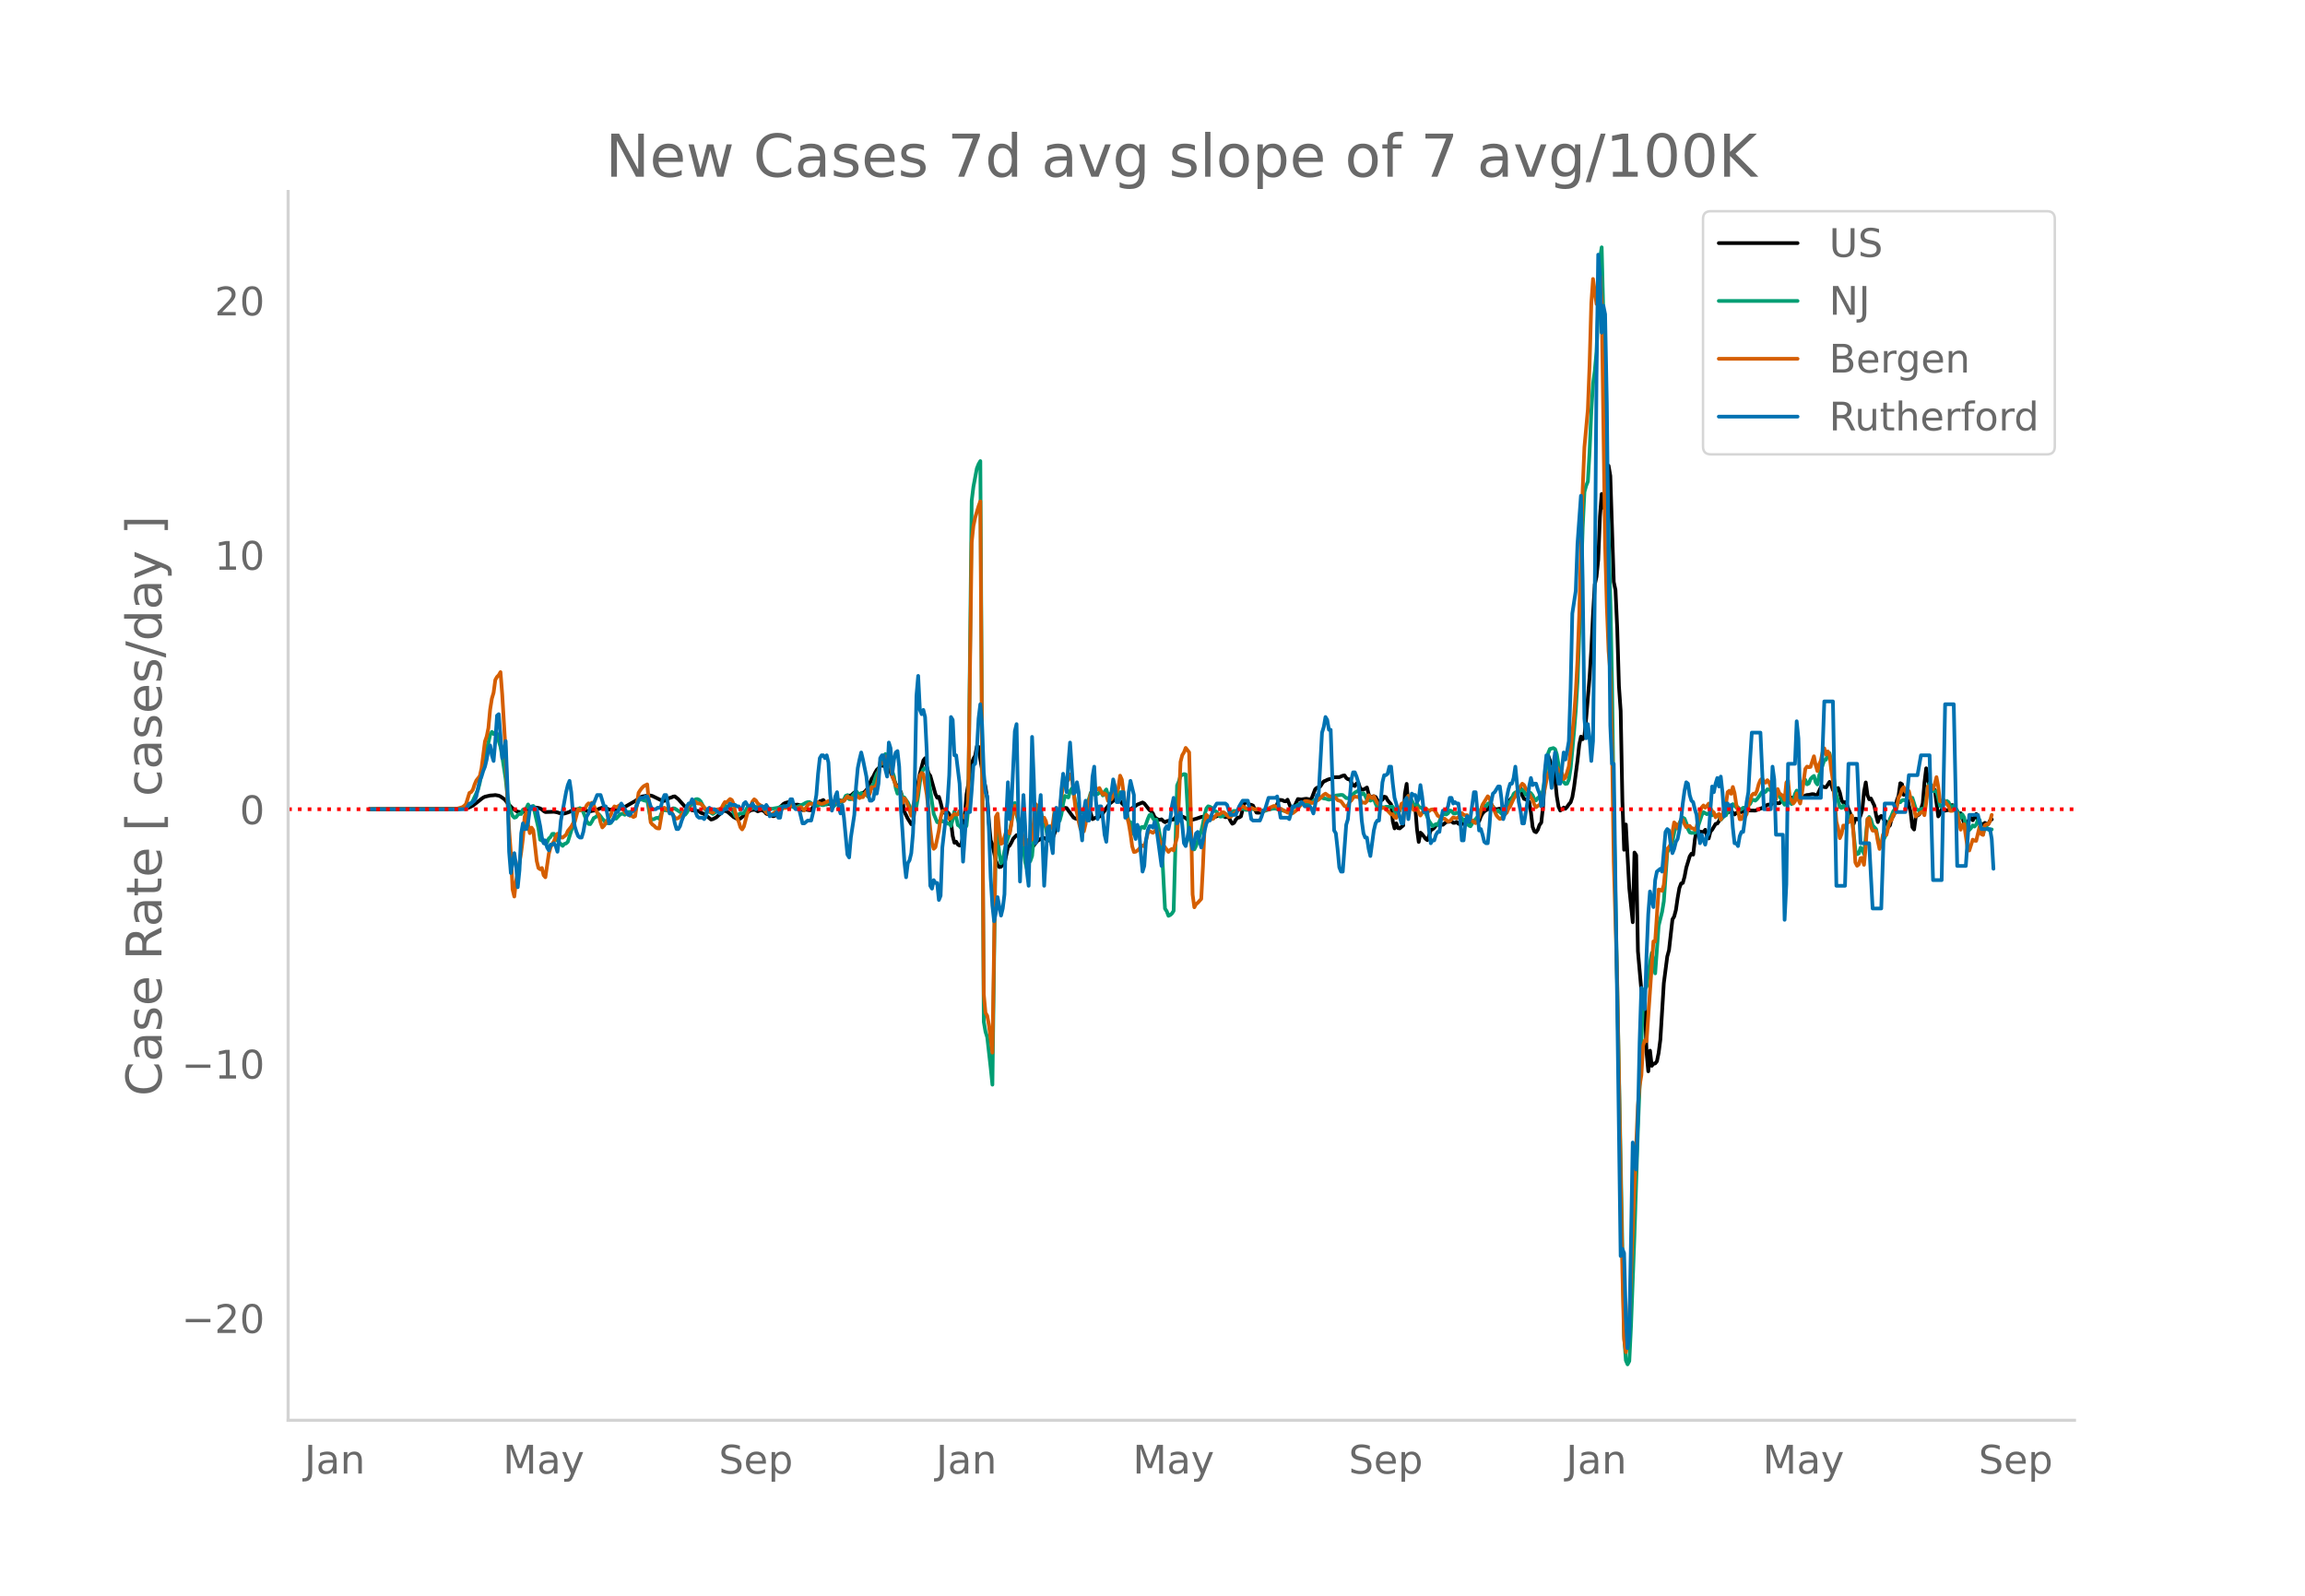 <svg height="864" viewBox="0 0 936 648" width="1248" xmlns="http://www.w3.org/2000/svg" xmlns:xlink="http://www.w3.org/1999/xlink"><defs><style>*{stroke-linecap:butt;stroke-linejoin:round}</style></defs><g id="figure_1"><path d="M0 648h936V0H0z" style="fill:#fff" id="patch_1"/><g id="axes_1"><path d="M117 576.72h725.4V77.76H117z" style="fill:none" id="patch_2"/><path clip-path="url(#p2180242e7d)" d="m149.973 328.59 36.441-.123 2.804-.199 1.401-.423 1.402-.72 2.102-1.628 1.402-1.133.7-.494.701-.348 1.402-.327.7-.165 1.402-.094.701-.089 1.402.253.7.316 1.402.989.701.693.7 1.003 2.103 2.159 1.402.992.7.36 1.402.203.701-.11.7-.297 1.402-.285.701-.4 1.402-.934 2.102.286.701.213.7.437.702.608.7.416 3.505-.12 1.401.26.7.268 1.403.172.7.03 1.402-.436.7-.254.702-.42 1.401-.45.701-.179 2.803.142 2.103.737.7-.038.701-.184 1.402-.231 2.102-.866.701-.184.7-.045.702.149 1.401.625.701.073.7-.132 1.402.275 1.402-.46.7-.44.702-.257.7-.103 3.504-2.01.701-.405 2.103-1.52.7-.304 2.103-.36.7-.094.701.058.701.18 4.205 2.046.7-.08 1.402-.802.701-.394.701-.168.7-.349.702-.1 1.401 1.122 3.504 3.923.701-.08 1.402.69.7.028.701.199 1.402.069.7.684 1.402.514 2.803 2.256.701-.156 1.402-.706 2.803-2.555.7-.108.702.223.7.43 2.103 1.844 1.402.75.7.15.701-.292 2.803-2.41 1.402-.947 1.402-.2.7.202.701.449 1.402-.49.7.207.701.383.701.88.701.2.7-.15.702.616.7.35.701-.193.701-.958.7-1.555.702-.977 1.401-1.351.701-.377 1.402-.37.7.185.701.506.701.354.7.095.702-.082.7.125.701 1.212.701.884.7-.204.702.014 1.401.253.701-.033 1.402-2.408.7-.106 1.402-1.103.7-.166.702-.345 1.401 1.753.701-.264.7.164 1.402-.273.701.301 1.402-1.66.7.25.701.053.701-.133 1.402-1.974 1.401.004 1.402-1.281.7-.177 1.402 1.22 2.103-1.284.7-.761.701-1.077 1.402-3.383.7-1.021.702-1.49.7-1.217.701-.65.701-.878.7-.228.702.195.7-.072 2.103 2.585 2.803 6.323 1.402 1.78 1.401 7.973 1.402 2.81 1.402 2.255.7-.078 1.402-13.79.7-2.998.702-3.703 1.401-5.372.7-.87.702 3.51.7 2.687.701.927 2.103 7.469.7 1.46.701-.371.701 2.36.7 3.016.702 1.03.7.396.701-.62.701.87.701 3.176.7 5.705.702 2.709.7-.42.701 1.177.701.393.7-.615.702-3.21 1.401-16.916.701-4.153.7-4.909.702-3.53.7-1.94.701-1.21.701-3.822.7.232.702 5.063 1.401 8.314.701 2.977.7 4.618.702 9.782.7 7.21.701 1.759 1.402 6.49.7 1.772.701.816.701-.141.701-.902.7-.425 1.402-6.61.701-.669.701-1.247.7-1.48 1.402-1.484.701.181.701.94.7.158 1.402 1.493 1.402.266.7 1.438.702.567 2.102-2.685 2.102-1.27.701.058 1.402.837.7.18.701-.438.701-.651.701-1.824 1.402-4.792 1.401-4.196.701-.958.7-.392.702.085 2.803 3.847.7.385.701.18.701-1.093.701-1.706.7-.375.702-.157.7-.54 1.402-.577 1.402 4.535 1.401-.696.701-.03 1.402-.645 2.102-3.067 1.402-1.888 1.401-1.103.701-1.046.7-.699 2.103 2.683 2.804 2.813 2.102-1.213 1.402-1.032 2.102-.852.7.402 2.103 2.672.701.474.7.92.702 1.528.7.533.701.387.701.124.7-.201.702.722.7.453.701-.409.701-.14 1.402-.485.7-.05 1.402-1.706 2.102.476 1.402.638.7.621.702.385 2.803-.722 2.102-.728 1.402-.201.7.161.701.372.701.098 1.402-.377.7-.079.701-.264 1.402-.67.7.005.702.664.7.379.701-.117.701.242.7 1.46.702 1.072.7-.356.701-1.268.701-.834.7-.071.702-.48 1.401-5.693.701-.027 1.402.917.7.128.701.321 1.402 2.839.7.06.701-.054 1.402-.557 1.402-.787.7-.202 2.804-.316 1.401-3.246.701-.039.7.103.702.38.7.074.701-.664 1.402 3.541.7-.513.702-.333 1.401-2.95 1.402.185 1.401-.238.701-.057 1.402.318.7-.55 1.402-3.638.7-.59.702-.186.7-.367.701-1.146.701-.932.701-.217.7-.388.702-.249.7-.103.701-.431.701-.256 2.102-.034 1.402-.604.7-.114.702 1.037.7.51.701.035.701 1.4.7 1.006.702.326.7-1.056.701-.28.701 2.05.7.799.702-.08 1.401-.833.701 2.735.7 1.62.702-.673.7-.137.701.287.701 1.272.7.607 1.402-.777.701-1.217.701.204.7 1.31 1.402 1.613.701 6.97.701 2.79.7-2.055.702 1.925.7.121 1.402-1.166.7-12.988.702-3.925.7 8.882.701-.073 1.402.406.7.268.701 8.984.701 5.115.701-3.758.7.643 1.402 1.84.701.545.701-1.844.7-2.235.702-.315.7-.613.701-.901.701-.704.7-.21.702.366.7.218 1.402-1.143 1.402-.131.7-.196.701.686.701-.026.7-.349.702.722.7.23 1.402-.212.7-1.583.702-.21.7 1.33 2.103-.788.7.13.702.61.7-.539.701-1.91.7-1.257.702-.77.7-.513.701-.326.701-1.359.7-.682.702 1.022.7.802.701.184 1.402-.287.7.504.702.02.7-1.3.701-.273.701-.615.7-1.974.702-.811 1.401-1.296.701-.082.7-2.095.702-.542.7 3.118.701 1.399.701.181 1.402 1.031.7 4.331.701 5.894.701 1.75.7.36.702-1.026.7-1.971.701-.904.701-6.46.7-11.47.702-7.057.7-2.18.701 1.87.701 2.83.7.69.702 4.265.7 6.84.701 4.18.701 1.578.7-.497.702-.721.7.492.701-.788.701-1.037.7-.783.702-2.07.7-4.14 1.402-10.8.7-6.369.702-3.3.7 1.057.701-1.332.701-7.122 1.402-16.856.7-11.174.701-14.48.701-11.847.7-3.17.702-6.888.7-17.624.701-9.108.701 5.655.7-1.455.702-11.994.7-3.669.701 4.13 1.402 43.086.7 3.3.701 15.558.701 23.403.701 10.098.7 36.718.702 19.672.7-10.275 1.402 25.96 1.402 13.735.7-28.304.701 1.09.701 39.028 1.402 15.887.7 5.491.701-1.075.701 20.793.7 7.622.702-8.385.7 6.162.701-.86.701-.118.7-.86.702-3.41.7-5.425 1.402-22.915 1.402-10.83.7-2.57 1.402-12.479.7-1.17.702-2.648.7-4.877.701-4.015.701-1.86.7-.225.702-2.496.7-3.698 1.402-4.614.7-1.071.702.388.7-6.229.701-3.715.701 1.828.701-1.254.7.128.702.013.7-.872.701 2.637.701.865.7-2.76.702-.773 1.401-2.358.701-.155.7-1.05.702-1.756.7-.838.701-.433.701-.277.7-.135.702-.28.7-.416 1.402 1.513.7-.64.702-.294.7-.126 1.402.189.7-.697.702-.429.7.355 2.804.058 2.803-1.064.7-.506.701-.277.701-.513.701-.097.7.206.702-.788.7-.503.701.414.701.158.7-.032 1.402-1.645.701.5.701.095.7-.886.702-.278.7-.08.701.383.701.121.7-.805.702-.185.7.365.701.088.701-.275.7-.538.702-.192.7-.047 1.402-.304.7.062.702.352.7-.166 1.402-3.08.7-.254.702.239.7.068 1.402-2.188.7 1.157.702 2.194.7.316.701-.766.701-.4.7 1.902.702 3.093.7.994.701-.286.701.931.7 2.006.702 1.647.7 3.189.701 1.029.701-2.083.7.116.702.397.7-1.858.701-2.37.701-7.261.7-3.73.702 5.184.7 1.676.701-.326 1.402 2.933.7 3.924.702 2.714.7-2.09.701-.42.701 1.065.7.824.702.579.7 2.094.701-.713.701-2.816.7-1.02.702-2.707.7-3.598.701-1.957.701-5.031.7.402.702 4.339.7-.694.701 1.522.701 3.55.7 2.674.702 6.091.7.918.701-5.297 1.402-.812 1.401-4.478.701-8.458.701-5.814.7 4.774.702 2.401.7-.15 1.402 1.859 1.402 10.669.7-1.166.701-1.698.701.522.7.009.702-.189.7-.073 1.402-2.025.7.204 1.402 2.365.701.824.701-.051.7 1.53.702 2.888.7.338.701-1.254.701-.967.7-.673.702.978.7-1.161.701-1.38.701 2.45.7 1.463.702.177.7.043.701-.536.701.426.7.03.702-1.399.7-.476h0" style="fill:none;stroke:#000;stroke-linecap:round;stroke-width:1.5" id="line2d_1"/><path clip-path="url(#p2180242e7d)" d="m149.973 328.589 35.74-.08 2.103-.205 1.402-.451 2.102-1.626.7-1.097 2.103-4.522.701-2.708 1.402-7.837 1.401-6.136.701-2.324.7-3.268.702-1.138.7.874.701-.758.701.586.7 3.027.702 2.312.7 3.955 1.402 9.117.7 6.76.702 4.032.7 2.358.701 1.825.701.747.7-.196.702-.92.7-.462.701.095.701-1.763.7-.058.702-.61.7-1.457.701 1.652 1.402-1.053 2.102 9.079.701 4.646.7.355.702-.119.7 1.538.701-.721.701-1.542.7-.627.702-1.248.7-.051 1.402 2.77 2.103 2.135.7-.799.701-.17.7-.652 2.103-6.783.701-3.265.701-1.874.7-1.417.702-.37.7.41.701 1.248 1.402 3.686.7 1.075.701.094.701-1.085.701-1.376.7-.337 1.402-1.184.701.781.701 1.002.7.701.702 1.115 1.401-.017.701-.1.7-1.307.702-.591.7.17 1.402-1.497.7-.452.702-.062.7.444 1.402-1.112.7-.048 1.402-.383.701-.15 1.402-4.453 1.401-.041.701.314.701.183.7-.358 1.402 8.002 1.402-.19.7-.428.702-.116.7.375 1.402-3.466 1.402.048.7.23.701-.178 1.402-.877.7.106 3.505 2.3.7.198.701-.882.701-1.227 1.402-2.9.7-.715.701-.518.701-.105.7.276.702.677 1.401 2.715.701.915.7.592.702-.03 1.401.917 2.103-1.341 1.401-.875.701-.774.7-.535.702.526.7.349.701.167.701.528.7 1.284.702 1.576.7.177.701-.957.701-.386.7.068.702-.156.7-.961.701-1.319.701.099.7.502 2.103-.83.701-.022.7.134.702-.213.7-.039 1.402.577 1.402.247.7.108 2.804-.49.7-.298 1.402-.269.701.148.7-.07.702-.267.7.134 1.402.48.7.121 2.103-1.055.701-.176 1.402-.783.7-.22.701-.047.701.486.7.631.702.086.7.422.701-.16.701-.673.7.412.702.098 1.401-.468.701-.968.7.454.702 1.413.7.032.701-.655.701-1.381.7-.482.702.828.7-.212.701-.96.701-1.417.7-.28.702 1.625.7.048.701-1.434 1.402-1.945 1.401 1.882.701-1.054 1.402.835.7-.187.701.857.701-1.945.701-2.422.7-.23.702-2.747.7-1.928.701-1.148.701-2.574.7-.43 1.402-3.909.701 2.65.701 1.587.7.561 1.402 4.378.701 4.665.701 2.247.7-1.425.702 1.168.7 1.641.701.189.701 1.119.7.88.702 1.558.7 1.983 1.402-.7.7-1.338.702-4.14.7-5.588.701-3.66.701-1.547.7-.54.702.092.7 4.241 2.103 14.32 1.402 3.346.7.135.701-1.266.7.838.702.08.7-.041.701.849.701-.02.701.968.7-2.65.702-3.293.7 2.397.701 3.175.701.455.7.928.702-.883.7.926.701-1.164.701-7.013 1.402-124.98.7-5.67 1.402-7.46.7-1.741.702-1.204 1.401 227.705.701 4.027.7 2.229 1.402 12.383.701 6.881 1.402-104.171.7 3.259.701 7.265.701 3.758.701-1.249.7-3.806.702-2.872 1.401-4.51.701-4.215.7-6.757.702-1.101.7 4.917.701 2.419.701 3.196.7 4.326.702 3.59.7 5.576.701 2.889.701-2.537.7-.834.702-2.05 1.401-15.42.701-3.662.7-1.51 1.402 5.42.701.632 1.402 6.834.7 1.112.701.375.701-2.256.701-5.225.7-2.188.702 1.497.7.06.701-2.597.701-4.325.7-3.124.702.386.7.255.701-2.576.701-1.048.7 1.988.702 3.162.7 2.254.701 1.782.701.673.7-.257.702-.61.7-2.008 1.402-2.926.7-2.385.702-.124.7.941.701-.581.701.362.7-.659.702-.041.7 1.243.701-1.553.701-.88.7 2.3.702.184.7.302.701-.064.701-1.757.7 1.039.702 1.457.7-2.35.701.101 1.402 4.99.7 3.834.702 2.956.7.273 1.402 4.92.7-.13.702.398.7-.86.701-2.182.701-.18.7.461.702-1.645.7-2.009.701-1.596.701-.283.7 1.537.702.91.7-.374.701 2.384.701 3.794.7 3.18 1.402 26.83.701 1.039.701 1.868.7-.323.702-.611.7-1.073 1.402-50.92.7-1.635.702-2.299 1.401-.693.701.128 1.402 25.308.7 2.117.701 3.103.701-.109.7-1.401 2.103-6.046.701-3 .7-3.702.702-2.481.7-.842.701.193.701.403.7.928 1.402.776.701 1.205.701.676.7-.069.702-.301.7-.434 1.402.08.7-.555.702-.758.7-.29.701.078.701-.218 1.402-.603.7-.152 1.402.516 1.402-.09.7-.243.701-.027.701.182 1.402-.102 2.102.647.7-.028 1.402-.463 2.103-.487.7.057 1.402.423 1.402.377 1.402.284.7-.119 3.504-2.01.701-.555.7-.322 1.403-.008 1.401-.256.7.069.702-.064 1.401-.92 1.402-1.064 1.402-.276.7.056.701.29.701.064 1.402.439.7-.206.701-.37 1.402-1.124 2.102-.26.701.066 1.402 1.236.7.035 1.402-.526.7-1.114.702-.632 1.401-.783 1.402 1.512.7-.449.701.989.701 1.614.701.062.7.33 1.402-.709.701 1.875.701 1.498.7-.482 1.402.49.701.037.701-.225 1.402.028 1.401-.03.701 1.764.7 1.187.702-.267.7-1.147.701-2.039.701-.238.7.688.702-3.096.7-1.21.701 1.61.701.166.7 1.585.702.224.7-.49.701 1.273.701.306.7.184.702 1.545.7.435 1.402 3.301 1.402 2.113 1.401-.84.701.398.7-1.463.702-2.01.7-.698.701-.292.701.152.7-.501.702-1.129.7.205.701.883.701.172.7-.324.702.15 2.102 3.066.7.487.702.348.7 1.106.701.329 1.402-2.301.7-.584.702-.939.7-1.19 1.402-3.503.7.067.702.38.7-1.114.701-.283 1.402 1.73.7 1.344.701.568.701-.667 1.402 1.422.7-.783.701-.995 1.402-2.668.7-.497.702-1.336.7-1.832.701-.599.701.005 2.102-1.095.701.65.701 1.429.7-.353.702-.684.7.383.701.931.701 1.523.7.48.702-1.049.7-.269.701-.51.701-2.318.7-4.328.702-5.99.7-4.739.701-1.673 1.402-.375.7.434.701 2.107 1.402 8.407.7 2.064 1.402 1.544.701-.133.701-1.644.7-4.51 1.402-15.08.701-8.516.701-11.673.7-18.37 1.402-44.27.701-14.36.701-2.53.7-1.738.702-12.216.7-16.383.701-11.147.701-5.118.7-7.776 1.402-37.82.701-4.61.701 28.15.7 35.615 2.103 78.813.701 34.753.7 51.516 4.206 213.134.7 10.009.701 1.61.701-1.33.7-14.279 1.402-37.132 1.402-42.834 2.102-52.673.701-4.298.701-.825.7-5.447 1.403-8.27.7 3.317.701 4.988 1.402-19.338 1.401-5.652.701-4.235 1.402-19.876.7-1.234.701-.664.701-2.47.7-3.611.702-2.488.7-.523.701-.767.701-1.634.7-.732.702.387.7 1.816.701 2.414.701 1.364.7.23 1.403-.074.7-.799 2.103-6.393.7-1.175 1.402.83.701-.411.7.67.702.183.7-.446.701.698.701-.221.7.22.702 1.55.7-.759.701-.933.701-.095.7-1.464 1.402-1.58.701-1.499 1.402 1.347.7-.039.701 1.048.701-.318.701-.58.7.015.702-.786 1.401-.747.701-1.462.7-.23.702.326.7-.63.701-.93 1.402-2.061.7.342.701-.316.701-1.018.701.103.7.375.702.125.7 1.144.701.43.701-.29.7.912 2.103 3.481 1.402-2.84.7 1.861.701.709.701-1.798.701-2.304.7-1.381.702.752.7.472.701-2.05.701-3.059.7-.464.702 1.8.7-.345.701-1.759.701-.804.7-.488.702 2.584.7.883.701-3.61 2.103-6.335.7-.122.701-2.032.701-.633.7 3.396.702 3.962.7 5.433.701 4.341.701 2.13.7 2.684.702.32.7-.99 1.402 2.054.7 2.23.702.788.7-.545 1.402 13.787.7 1.475.702-.343.7-2.353.701.74.701 1.87 1.402-13.892.7-1.168.701 1.07.701 2.38 1.402 1.504.7 3.846.701 2.643.701-.064 2.103-4.657.7-3.32.701-2.582.701-1.45.7-1.778.702-.72 1.401-3.193.701.37.7-.773.702-.176.7.277.701-1.347.701-.219.7.552.702-.126 1.401 4.495.701.393.7.115.702-.51.7-.062.701.118.701-4.006.7-5.194.702-1.228.7 1.28.701 1.799.701.15.7-.082.702 2.684.7 3.245.701.549.701-.964.7-1.248.702-.266.7.523.701 1.534.701.299.7-.406 1.402 1.975.701 1.756.701 1.237.7-1.467.702 1.244.7 3.646.701 1.051.701.399.7-.783.702-1.096.7.491.701-.796.701-1.93.7.068.702 4.649.7 1.031.701-3.017.701.234.7.9.702.523.7-.506h0" style="fill:none;stroke:#009e73;stroke-linecap:round;stroke-width:1.5" id="line2d_2"/><path clip-path="url(#p2180242e7d)" d="m149.973 328.589 32.937-.102 2.804-.124 2.102-.622.7-.52.702-.69 1.401-4.546.701-.34.7-.972.702-2.137.7-1.617 1.402-1.775.7-3.098 1.402-10.958.701-2.035.701-3.438.7-7.508.702-4.444.7-2.363.701-5.225.701-1.22.7-.69.702-1.244.7 9.068 1.402 23.396.7 18.896.702 12.687.7 9.385.701 14.814.701 2.894.7-6.253.702-3.155 1.401-8.616.701-5.541.7-8.809.702-1.979.7 5.236.701 3.38.701-2.26.7 1.062 1.403 12.507.7 2.85.701.497.7-.51.702 2.94.7.826 1.402-9.543.7-2.59.702-1.402.7-1.108.701-1.764.701-1.267.7.294.702 1.154.7.135 1.402-1.142.7-1.583 1.403-1.741.7-1.267.701-.599 1.402-5.27.7.589 1.402-.792.701.011.7-1.424.702-.702.7.283.701-.554.701.984.7 1.832 1.402 2.34.701 2.873.701 2.012.7-.712 2.804-4.523.7-2.16.702-1.153.7.328.701-.294.701-.475.7-.25.702 1.177.7 1.911.701.294.701.464.7.655.702-.01.7.52.701-.329 1.402-9.487.7-1.13.701-.894.701-.69 1.402-.723.7 7.067.701 8.322.701.916.701.498.7.746.702.317.7.034 1.402-8.311.7-.09 1.402 1.062.701-.034.701.588.7 1.402.702.995.7.396.701-.215 2.103-2.08 1.401-2.205 1.402-1.776.7-.248 1.402-.25.701.566 1.402.147 2.803 2.951.7-.067.701.497.701.26.701-.746.7-.52 1.403-.192.7-.272.701-1.47.7-1.108.702.158 1.401-1.39.701.373.7 1.537.702 3.257.7 2.522.701 1.47.701 2.307.7.87.702-1.142 1.401-5.303 1.402-3.03.7-1.866.702-.882.7.531.701 1.142 1.402.973.7.972.701.712.701 1.03.701.486.7.113.702.35 1.401-1.097.701-.203.7-.328.702-.136 1.401-1.006 1.402-.113.7.079 1.402-1.572 1.402 1.606.7.18.701-.203.701-.362 1.402 1.357 1.401-2.126.701-.599h.701l.7.204 1.402-.973.701.249.701.407.7.215.702-.17 1.401-.644.701-.373.7-.113.702.101.7.441.701.159.701-.679h.7l.702.17.7-.192.701.09.701-1.086.7-.814.702.656.7-.045.701.362.701.588.7-1.55.702-.124.7.86.701-.419.701.034.7-1.447.702-.95.7 2.035.701-1.153.701-2.578.7.407.702-.6.7-.904.701-3.585.701-5.314 1.402.214.7-2.34.701-.328.701.35.7 2.986.702 4.738.7 1.662.701 2.114.701.362.7-.147.702 3.856.7 2.895.701-1.787.701.803 2.103 6.265.7-3.732.701-2.996.7.339.702-4.467.7-5.45.701-1.12.701.555 1.402 8.333.7 6.287.701 7.701.701 5.688.7 2.284.702-.667 1.401-6.807.701-5.157.7-2.748.702.215.7.362.701 1.911.701.837.701-.43.7-.983.702-.679.7.226.701-.068.701-1.402 1.402 2.397.7.328.701-2.012.701-4.614 1.402-105.072.7-6.728.701-3.37 1.402-4.692.7-1.957 1.402 200.069.701 7.61.7 1.21.702 3.856 1.401 11.115.701-43.942.7-51.823.702-1.29.7 7.113.701 5.145.701-.361 1.402-4.705.7.08.701.802.701-3.742.7-6.536.702-.95.7 3.584.701 1.357.701 2.081 1.402 6.853.7 2.046.701-.237.701-1.923.7.374.702-.69 1.401-14.203.701.814 1.402 4.4.7 2.227.701-1.877.701 1.424.7 3.642.702-.419.7-.554.701-1.583.701-5.349.7-.463.702 2.34.7-2.532 1.402-9.85.7-2.25.702.34.7-.057.701-2.284.701 1.051.7 5.507.702 6.49.7 2.658.701 3.528.701 2.827.7 1.063.702.011.7-2.996.701-4.998.701-4.116.7-3.053.702-1.685 1.401-.69.701.543.7-.588 1.403 2.635.7-.464.701.667.7 2.375 1.403-.679.7-1.3.701-1.934.7.419.702-1.73.7-5.01.701 1.56 1.402 10.89.7 4.263.702 2.703.7 4.127.701 5.145.7 2.307.702-.113.7-.475.701-.633.701-.995.701-.441.7.407.702-2.352.7-2.963.701-.916 1.402.69.7-.577.701-1.085.701 2.035.701 2.906 1.402 1.674 2.102 2.793.7-.803.702-.373.7.588 1.402-5.428.7-13.66.702-16.849.7-2.747.701-1.142.701-1.81 1.402 1.798.7 25.567.701 32.17.701 5.191.7-1.278.702-.554 1.401-1.572.701-13.365.7-16.94.702-3.855.7.633.701.803.701.316.7-.17 1.402-1.763.701.034.701-.215.7-.633.702-.023.7.52.701.78.701.611.7-.068 1.402-1.413 1.402-1.018 1.402-1.436.7-.464.701.407.701.566.7.045 1.402-.34 1.402.623 1.402-.102.7.283.701.43.701.112 1.402-.938.7-.226 2.103-.939.7.057.702.588.7.361.701.08 2.803 1.617.701.124.7-.011.702.113 1.401-1.063.701-.656.7-1.086 2.103-2.058.701-.056 1.402.283.7.497.701-.034.701-.543.7-.327.702-.453 2.102-2.013.701-.418 1.402 1.04.7.023.701.26.701.113.7.317.702.893 1.401.452 1.402 1.945.7.283.701-.69.701-1.345.701-.566.7-1.063.702-.486.7.158.701-.067.701.859.7 1.606.702-.17.7.226.701-.724.701-2.442 1.402 1.199.7-.803 1.402 2.77.7.464.702 1.685 1.401-.25.701.702.7.509 1.402 1.504.701-.034.701 1.232.7.25.702-1.37 1.401-4.364.701-.384.7.746.702-2.454.7-1.13.701 2.227 1.402 3.505h.7l.701-.848.701 1.9.701 1.21.7-1.086 1.402-1.888 1.402 1.176.7-.577.702-.147.7.272.701 1.029.701 1.3.7.317.702.644.7.306.701-.068 1.402 1.142.7-.125 1.402-1.571.701.294.7.09.702-.396 1.401-1.673.701.588.7.328.702-.125.7 1.142.701.894.701.079.7.791.702.34.7-.848.701-1.708 1.402-4.919 2.102-3.426.701.678.7 2.285 2.103 4.738.701.882.7.622.702-.227.7-1.289.701-.43.701-.576.701-1.617.7-.995 1.402-3.087.701-.961.701-1.923.7-1.526.702-.61.7-1.064.701.52.701 1.504.7.464 1.402 3.143.701.962.701 1.922.7 1.04.702-.565.7-.35.701-1.403 1.402-4.953.7-3.584.701-2.714 1.402-2.782.7-.056.702.124.7-.113.701 1.39 1.402 1.12.7 2.443.701-.532 1.402-4.636.7-6.287 1.402-13.999.701-9.883.701-12.914.7-18.25 1.402-51.236.701-16.962 1.402-15.355.7-18.229.701-24.809.701-9.985 1.402 10.155.7-2.59.701-8.695.701 10.765 1.402 98.456.7 24.968.701 18.002.701 8.48.701 29.955.7 47.176 1.402 47.956 1.402 79.042.7 39.023.702 27.84.7 5.28.701-3.754.701-10.007 2.803-70.402.701-15.978.7-8.006.702-4.365.7-12.02.701-2.092.701.362 2.803-40.561.701.068 1.402-21.135.7.159.701.396.701-2.432 1.402-14.666.7-.69.701-1.142.701-4.885.7-3.991.702.7.7 1.765.701-1.55.701-1.99.7.068.702 1.674.7 1.3.701-.588.701.068.7.882.702.124.7.543.701-1.13.701-3.404.701-2.737.7-1.832.702-.78.7.916.701-.667.701-.984.7 1.73.702 1.357.7.498.701 1.967.701-.882.7-.531.702 2.352.7-1.832.701-2.736.701-1.742.7-4.85.702-.578.7 1.256.701-2.77.701 2.498.7 4.636.702 2.352.7 3.608.701-.034.701-1.685.7.904.702-1.289.7-3.143 1.402-4.512.7-.645.702.317.7-1.515.701-2.658.701-1.64.7-.598.702 1.13.7.532.701-1.018.701.803.7 2.216.702 1.56.7 4.241.701-1.153.701-4.06.7 1.776 1.402.972.701 1.651.701-7.033.7-.882.702 7.157.7.905.701 1.323.701-.87.7-3.246.702 2.488.7 1.628.701-3.8 1.402-10.267.7-.927.701.226.701-.102 1.402-4.32.7 3.608.701 2.397.701-2.736.701-1.493.7-3.381.702-1.628.7 2.555.701-1.3.701 1.198.7 6.208.702 4.456 1.401 16.645.701 2.736.7 3.98.702-1.673.7-3.449.701.86.701-1.764 1.402-.815.7-2.374.701 8.096.701 10.991.7 1.346.702-.554.7-2.544.701-.114.701 2.827.7-7.316.702-11.341.7-.272.701 3.483.701 1.55 1.402.135.7 4.116.701 3.2.701-2.013.701-3.844.7-.475.702.588.7-2.997.701-2.352.701-.644.7-2.138.702-.599.7-2.25.701-4.173.701-1.04.7-2.239.702-.905.7 1.889.701-.77.701.464.7 3.03.702 1.267 1.401 6.039.701-.77.7-.282.702-.667.7-.317.701 1.493.701-4.919.7-6.728.702-.249.7 1.334.701-.067.701-2.036.7-2.793.702 3.822.7 5.982.701.09.701-.768 2.102 2.702.701 1.866.701.011.7-.237.702.068.7 1.063 1.402 6.739.7-1.979.702-.249 1.401 9.714.701.972 1.402-4.421.7.407.701.09 1.402-5.868.7 3.155.701.316.701-3.935.701-.452.7-.034.702-1.13.7-2.602h0" style="fill:none;stroke:#d55e00;stroke-linecap:round;stroke-width:1.5" id="line2d_3"/><path clip-path="url(#p2180242e7d)" d="M149.973 328.589h39.245l1.401-2.304h.701l1.402-1.152.7-1.728.701-3.455.701-2.88.7-1.727.702-2.304.7-1.728.701-2.88.701-4.031.7-1.728.702 4.032.7 2.303.701-8.063.701-10.366.7-.576 1.402 17.854.701-2.304.701-4.608.7 17.854.702 27.069.7 8.638 1.402-8.063.7 4.608.702 9.215.7-6.911.701-14.974.701-4.032.7 2.304h.702l.7-2.88.701-5.183.701-1.152.7 1.152.702-.576.7.576 1.402 6.91.7 4.608.702 2.304.7-1.152.701 2.88.701 1.152.7-2.304h.702l.7-.576.701 1.152.701 2.304.7-5.184.702-7.487 2.102-11.518.7-2.88.702-1.728.7 4.608.701 8.639.701 5.183.701 2.304.7 1.727.702.576h.7l.701-2.303.701-4.032.7-2.304.702-1.151.7-2.304.701-1.728h.701l1.402-3.455h1.401l1.402 4.607h.7l1.402 6.911 1.402-1.152 1.401-3.455h.701l1.402-3.456 2.803 4.607h.7l.702-1.151 1.401-1.152 1.402-3.456.7-1.152h1.402l.701-.576h.7l.702 1.728.7 2.304.701 1.152h1.402l.7-.576h.701l.701-.576.701-2.88.7-1.727h.702l.7 3.455.701 4.032h.701l.7.575.702 3.456.7 2.304h.701l.701-1.152.7-2.304 1.402-3.455.701-2.304.701-1.152h.7l.702-1.728.7 1.152.701 4.032.701 1.727.7.576h1.402l.701.576.701-1.152.7-2.88.702-.575.7.576h1.402l2.103 1.728h.7l.701-1.152.7-.576h.702l1.401-2.304.701.576h1.402l.7.576h.701l.701 1.152h.7l.702-2.304.7-.576.701 1.152.701.576h.7l.702-1.152 1.401 2.304.701-.576h.7l.702-.576h.7l.701 1.152.701-1.728.701 1.152.7 3.455.702-.576h1.401l.701-1.151.7 2.303h.702l.7-4.031.701-.576h1.402l.7-.576.701-2.304h.701l.701 2.88.7 1.152h1.402l1.402 5.759h.7l1.402-1.152h1.402l.7-2.88.702-3.455.7-4.031.701-8.64.701-6.334.7-1.152h.702l.7 1.152.701-1.152.701 2.88.7 12.67.702 6.91.7-2.303.701-3.456.701-1.727.7 6.335.702 2.304.7-3.456.701 5.183 1.402 14.974.7 1.152.701-8.063 1.402-9.215.7-11.518.702-7.487.7-3.456.701-2.88.701 2.88 1.402 6.912.7 6.91.701 2.88h.701l.7-.576.702-4.031.7 1.728.701-4.032.701-10.366.7-1.152h.702l.7 5.759.701 2.88.701-13.823.7 2.304.702 10.367.7-5.76.701-2.88.701-.575.7 6.335.702 17.278.7 9.79.701 11.519.701 6.335.7-5.76.702-1.15.7-2.88.701-8.063.701-20.158.7-35.707.702-8.063.7 13.822.701 1.728.701-1.728.7 2.88.702 14.398.7 30.524.701 23.613.701 1.152.7-3.456.702 1.152h.7l.701 6.91.701-1.727.7-19.581 2.103-18.43.701-10.942.701-23.613.7 1.152.702 14.398h.7l1.402 11.518 1.402 31.676 1.401-20.157h1.402l.7-8.64.701-10.366.701-.576.701-5.759.7-12.67.702-5.76.7 8.063.701 19.582.701 8.063.7 1.727.702 13.247.7 19.581.701 11.519.701 6.335.7-3.456.702-6.335 1.401 7.487.701-2.88.7-5.759.702-30.524.7-14.974.701 14.974.701-5.183 1.402-30.524.7-2.88.701 35.708.701 28.22.7-21.31.702-13.821.7 12.67.701 18.43.701 5.759.7-27.069.702-33.403.7 17.277.701 25.917.701-1.728.7-10.942.702-6.911 1.401 36.859 1.402-23.613.7-.576.701 6.911.701 4.031.701-15.55.7-2.88.702 9.216.7-6.911.701-9.791.701-6.335 1.402 7.487.7-11.519.701-8.639 1.402 20.734.7-.576.701-4.032.701 4.032.701 13.822.7 5.76.702-12.095.7-4.032.701 8.063h.701l.7-6.335.702-11.518.7-4.032.701 13.822.701 7.487.7-5.183h.702l.7 4.607.701 6.911.701 2.88.7-8.639.702-10.366.7-1.152.701-5.184.701 2.88.7 6.335h.702l.7-1.152.701-2.88h.701l.7 10.367.702-.576.7-9.79.701-4.608 1.402 5.76v14.974l.7 2.88.702-5.76.7 2.304.701 9.214.701 7.487.7-2.303.702-10.367.7-4.031.701-1.728h.701l.7.576.702-2.304.7 2.304 2.103 15.55.7-5.76.701-9.214.701-1.152.701 1.152.7-3.456.702-5.76.7-3.455.701 4.032.701 6.335.7-1.152.702-4.031.7 5.759.701 7.487.701 1.152.7-3.456.702-4.031 1.401 8.639.701-2.88.7-3.455.702-.576.7 3.455.701 2.88.701-2.88.7-4.031.702-2.88.7-1.152h.701l1.402-4.607 1.401-2.304h3.504l.701.576.701 2.304.7 1.727h2.103l1.402-3.455 1.401-2.304h2.103l.7 3.456.701 4.031.701.576h2.803l.701-1.728.701-2.303.7-.576 1.402-4.608h2.804l.7-.576 1.402 8.64h2.803l.701.575.7-2.303.702-2.88h2.102l.7-.576.702-1.152.7.576.701 1.152h2.103l.7 1.152.701 1.728.701-3.456.7-4.031h.702l1.401-25.341.701-2.304.701-4.031.7 1.152.702 4.031h.7l1.402 40.89.7 1.153.702 6.335.7 7.487.701 1.727h.701l1.402-19.005.7-2.304 1.402-16.126.7-2.88h.702l.7 1.729.701 2.303.701 6.335.7 9.215.702 5.184.7 1.727h.701l.701 4.608.7 2.88 1.402-10.367.701-2.88.701-1.152h.7l1.402-15.55.701-2.88h.701l.7-.575.702-2.88h.7l.701 6.911.701 5.76.7 2.303.702 2.88.7 2.303.701 2.88h.701l.7-9.215.702-1.152.7 8.64 1.402-10.367.7.576h.702l.7 2.88.701-1.153.701-5.759.7 4.607.702 6.336h1.401l.701 7.487.7 5.183.702-1.152h.7l.701-2.304.701-1.151h.7l.702-5.184.7-3.455h1.402l.7-1.728.702-3.456h.7l.701 2.304.701-.576.7.576h.702l.7 5.76.701 9.214h.701l.7-6.911.702-2.88.7 2.304.701-1.728 1.402-10.366h.7l1.402 15.55.701-.576.7 2.303.702 2.88.7.576h.701l.701-6.911.7-9.79.702-3.456.7-.576 1.402-2.304h.7l.702 5.183.7 8.063.701-2.303.701-6.336.701-3.455.7-2.304h.702l.7-2.304.701-4.607 1.402 14.398.7 3.456.701 5.183h.701l1.402-8.639.7-6.335.701-3.456.701 2.88.701-.576h.7l.702 2.304.7 1.728.701 5.183.701-.576.7-13.246.702-6.911h.7l1.402 13.246.7-9.215.702-5.183.7 8.063.701 4.607h.701l1.402-12.67.7 2.88.701-3.456.701-4.032.7-21.309.702-30.524 1.401-9.214.701-19.006 1.402-19.581.7 34.555.701 55.865.701 8.063.7-5.76.702 5.76.7 9.214.701-8.063.701-59.32.7-88.116.702-50.105.7 8.638.701 23.037.701-10.942.7 3.455.702 36.284 1.401 130.734.701 15.55h.7l1.402 97.331 1.402 102.515.7-2.88.702 1.728.7 25.917.701 12.67.701-4.607 1.402-78.902.7 4.607.701 6.335.701-20.733.7-31.1.702-21.885.7 6.911.701 1.728.701-21.885.7-16.702.702-9.215.7 3.456.701 2.88.701-10.943.7-3.456 1.403-1.151.7 1.151 1.402-16.125.7-1.152.702.576.7 5.759.701 3.455.7-1.727.702-2.88.7-1.152.701-3.455.701-4.608.7-6.335.702-5.183.7-3.456.701.576.701 4.608.7 2.303.702.576.7 2.88.701 2.303.701 6.912.701 4.607.7-3.456.702 2.304.7 1.728.701-3.456.701-1.151 1.402-19.006.7 2.304.701-3.456.701-2.304.7 3.456.702-4.031.7 6.335.701 9.79.701-5.183h.7l.702 2.304.7-1.728.701 9.215.701 6.335h.7l.702 1.152.7-4.032.701-1.727h.701l.7-5.184.702-6.91.7-4.032.701-13.247.701-10.942h3.504l1.402 31.1h2.803l.7-17.278.701 5.183.701 22.461h2.803l.701 34.556.701-14.398.7-48.954h2.804l.7-17.277.702 6.91.7 24.19h8.41l1.402-39.163h3.504l1.401 74.87h3.504l1.402-49.53h3.504l1.402 32.252h3.504l1.401 26.492h3.504l1.402-42.618h3.504l1.401 3.456h3.504l1.402-14.974h3.504l1.402-8.063h3.504l1.401 50.681h3.504l1.402-71.415h3.504l1.401 65.656h3.504l1.402-20.734h3.504l1.402 5.76h3.504l.7 4.031.701 12.095h0" style="fill:none;stroke:#0072b2;stroke-linecap:round;stroke-width:1.5" id="line2d_4"/><path clip-path="url(#p2180242e7d)" d="M117 328.589h725.4" style="fill:none;stroke:red;stroke-dasharray:1.5,2.475;stroke-dashoffset:0;stroke-width:1.5" id="line2d_5"/><path d="M117 576.72V77.76" style="fill:none;stroke:#d3d3d3;stroke-linecap:square;stroke-linejoin:miter;stroke-width:1.25" id="patch_3"/><path d="M117 576.72h725.4" style="fill:none;stroke:#d3d3d3;stroke-linecap:square;stroke-linejoin:miter;stroke-width:1.25" id="patch_4"/><g id="matplotlib.axis_1"><g id="xtick_1"><g style="fill:#696969" transform="matrix(.16 0 0 -.16 123.624 598.378)" id="text_1"><defs><path d="M9.813 72.906h9.859V5.078q0-13.187-5-19.14-5-5.954-16.094-5.954h-3.75v8.297h3.078q6.531 0 9.219 3.672Q9.813-4.39 9.813 5.078z" id="DejaVuSans-74"/><path d="M34.281 27.484q-10.89 0-15.093-2.484-4.204-2.484-4.204-8.5 0-4.781 3.157-7.594 3.156-2.797 8.562-2.797 7.485 0 12 5.297 4.516 5.297 4.516 14.078v2zm17.922 3.72V0H43.22v8.297Q40.14 3.328 35.547.953q-4.594-2.375-11.234-2.375-8.391 0-13.36 4.719Q6 8.016 6 15.922q0 9.219 6.172 13.906 6.187 4.688 18.437 4.688h12.61v.89q0 6.203-4.078 9.594-4.078 3.39-11.453 3.39-4.688 0-9.141-1.124-4.438-1.125-8.531-3.375v8.312q4.921 1.906 9.562 2.844 4.64.953 9.031.953 11.875 0 17.735-6.156 5.86-6.14 5.86-18.64z" id="DejaVuSans-97"/><path d="M54.89 33.016V0h-8.984v32.719q0 7.765-3.031 11.61-3.031 3.858-9.078 3.858-7.281 0-11.484-4.64-4.204-4.625-4.204-12.64V0H9.08v54.688h9.03v-8.5q3.235 4.937 7.594 7.374Q30.078 56 35.797 56q9.422 0 14.25-5.828 4.844-5.828 4.844-17.156z" id="DejaVuSans-110"/></defs><use xlink:href="#DejaVuSans-74"/><use x="29.492" xlink:href="#DejaVuSans-97"/><use x="90.771" xlink:href="#DejaVuSans-110"/></g></g><g id="xtick_2"><g style="fill:#696969" transform="matrix(.16 0 0 -.16 204.214 598.378)" id="text_2"><defs><path d="M9.813 72.906h14.703l18.593-49.61 18.703 49.61h14.704V0H66.89v64.016l-18.797-50h-9.907l-18.796 50V0H9.813z" id="DejaVuSans-77"/><path d="M32.172-5.078q-3.797-9.766-7.422-12.735-3.61-2.984-9.656-2.984H7.906v7.516h5.282q3.703 0 5.75 1.765Q21-9.766 23.483-3.219l1.61 4.094-22.11 53.813H12.5l17.094-42.766 17.093 42.766h9.516z" id="DejaVuSans-121"/></defs><use xlink:href="#DejaVuSans-77"/><use x="86.279" xlink:href="#DejaVuSans-97"/><use x="147.559" xlink:href="#DejaVuSans-121"/></g></g><g id="xtick_3"><g style="fill:#696969" transform="matrix(.16 0 0 -.16 291.872 598.378)" id="text_3"><defs><path d="M53.516 70.516V60.89q-5.61 2.687-10.594 4-4.984 1.328-9.625 1.328-8.047 0-12.422-3.125t-4.375-8.89q0-4.845 2.906-7.313 2.907-2.453 11.016-3.97l5.953-1.218q11.031-2.11 16.281-7.406 5.25-5.297 5.25-14.172 0-10.61-7.11-16.078-7.093-5.469-20.812-5.469-5.172 0-11.015 1.172Q13.14.922 6.89 3.219v10.156q6-3.36 11.765-5.078 5.766-1.703 11.328-1.703 8.438 0 13.032 3.312 4.593 3.328 4.593 9.485 0 5.359-3.297 8.39-3.296 3.032-10.812 4.547L27.484 33.5q-11.03 2.188-15.968 6.875-4.922 4.688-4.922 13.047 0 9.672 6.812 15.234 6.813 5.563 18.766 5.563 5.14 0 10.453-.938 5.328-.922 10.89-2.765z" id="DejaVuSans-83"/><path d="M56.203 29.594v-4.39H14.891q.593-9.282 5.593-14.142 5-4.859 13.938-4.859 5.172 0 10.031 1.266 4.86 1.265 9.656 3.812v-8.5Q49.266.734 44.187-.344 39.11-1.422 33.892-1.422q-13.094 0-20.735 7.61-7.64 7.625-7.64 20.625 0 13.421 7.25 21.296Q20.016 56 32.328 56q11.031 0 17.453-7.11 6.422-7.093 6.422-19.296zm-8.984 2.64q-.094 7.36-4.125 11.75-4.032 4.407-10.672 4.407-7.516 0-12.031-4.25-4.516-4.25-5.203-11.97z" id="DejaVuSans-101"/><path d="M18.11 8.203v-29H9.077v75.484h9.031v-8.296q2.844 4.875 7.157 7.234Q29.594 56 35.594 56q9.968 0 16.187-7.906 6.235-7.907 6.235-20.797T51.78 6.484q-6.218-7.906-16.187-7.906-6 0-10.328 2.375-4.313 2.375-7.157 7.25zm30.578 19.094q0 9.906-4.079 15.547-4.078 5.64-11.203 5.64-7.14 0-11.218-5.64-4.079-5.64-4.079-15.547 0-9.906 4.078-15.547 4.079-5.64 11.22-5.64 7.124 0 11.202 5.64t4.078 15.547z" id="DejaVuSans-112"/></defs><use xlink:href="#DejaVuSans-83"/><use x="63.477" xlink:href="#DejaVuSans-101"/><use x="125" xlink:href="#DejaVuSans-112"/></g></g><g id="xtick_4"><g style="fill:#696969" transform="matrix(.16 0 0 -.16 380.118 598.378)" id="text_4"><use xlink:href="#DejaVuSans-74"/><use x="29.492" xlink:href="#DejaVuSans-97"/><use x="90.771" xlink:href="#DejaVuSans-110"/></g></g><g id="xtick_5"><g style="fill:#696969" transform="matrix(.16 0 0 -.16 460.006 598.378)" id="text_5"><use xlink:href="#DejaVuSans-77"/><use x="86.279" xlink:href="#DejaVuSans-97"/><use x="147.559" xlink:href="#DejaVuSans-121"/></g></g><g id="xtick_6"><g style="fill:#696969" transform="matrix(.16 0 0 -.16 547.665 598.378)" id="text_6"><use xlink:href="#DejaVuSans-83"/><use x="63.477" xlink:href="#DejaVuSans-101"/><use x="125" xlink:href="#DejaVuSans-112"/></g></g><g id="xtick_7"><g style="fill:#696969" transform="matrix(.16 0 0 -.16 635.91 598.378)" id="text_7"><use xlink:href="#DejaVuSans-74"/><use x="29.492" xlink:href="#DejaVuSans-97"/><use x="90.771" xlink:href="#DejaVuSans-110"/></g></g><g id="xtick_8"><g style="fill:#696969" transform="matrix(.16 0 0 -.16 715.8 598.378)" id="text_8"><use xlink:href="#DejaVuSans-77"/><use x="86.279" xlink:href="#DejaVuSans-97"/><use x="147.559" xlink:href="#DejaVuSans-121"/></g></g><g id="xtick_9"><g style="fill:#696969" transform="matrix(.16 0 0 -.16 803.458 598.378)" id="text_9"><use xlink:href="#DejaVuSans-83"/><use x="63.477" xlink:href="#DejaVuSans-101"/><use x="125" xlink:href="#DejaVuSans-112"/></g></g></g><g id="matplotlib.axis_2"><g id="ytick_1"><g style="fill:#696969" transform="matrix(.16 0 0 -.16 73.733 541.274)" id="text_10"><defs><path d="M10.594 35.5h62.593v-8.297H10.594z" id="DejaVuSans-8722"/><path d="M19.188 8.297h34.421V0H7.33v8.297q5.609 5.812 15.296 15.594 9.703 9.797 12.188 12.64 4.734 5.313 6.609 9 1.89 3.688 1.89 7.25 0 5.813-4.078 9.469-4.078 3.672-10.625 3.672-4.64 0-9.797-1.61-5.14-1.609-11-4.89v9.969Q13.767 71.78 18.938 73q5.188 1.219 9.485 1.219 11.328 0 18.062-5.672 6.735-5.656 6.735-15.125 0-4.5-1.688-8.531-1.672-4.016-6.125-9.485-1.218-1.422-7.765-8.187-6.532-6.766-18.453-18.922z" id="DejaVuSans-50"/><path d="M31.781 66.406q-7.61 0-11.453-7.5Q16.5 51.422 16.5 36.375q0-14.984 3.828-22.484 3.844-7.5 11.453-7.5 7.672 0 11.5 7.5 3.844 7.5 3.844 22.484 0 15.047-3.844 22.531-3.828 7.5-11.5 7.5zm0 7.813q12.266 0 18.735-9.703 6.468-9.688 6.468-28.141 0-18.406-6.468-28.11-6.47-9.687-18.735-9.687-12.25 0-18.718 9.688-6.47 9.703-6.47 28.109 0 18.453 6.47 28.14Q19.53 74.22 31.78 74.22z" id="DejaVuSans-48"/></defs><use xlink:href="#DejaVuSans-8722"/><use x="83.789" xlink:href="#DejaVuSans-50"/><use x="147.412" xlink:href="#DejaVuSans-48"/></g></g><g id="ytick_2"><g style="fill:#696969" transform="matrix(.16 0 0 -.16 73.733 437.97)" id="text_11"><defs><path d="M12.406 8.297h16.11v55.625l-17.532-3.516v8.985l17.438 3.515h9.86V8.296H54.39V0H12.406z" id="DejaVuSans-49"/></defs><use xlink:href="#DejaVuSans-8722"/><use x="83.789" xlink:href="#DejaVuSans-49"/><use x="147.412" xlink:href="#DejaVuSans-48"/></g></g><g id="ytick_3"><use xlink:href="#DejaVuSans-48" style="fill:#696969" transform="matrix(.16 0 0 -.16 97.32 334.668)" id="text_12"/></g><g id="ytick_4"><g style="fill:#696969" transform="matrix(.16 0 0 -.16 87.14 231.364)" id="text_13"><use xlink:href="#DejaVuSans-49"/><use x="63.623" xlink:href="#DejaVuSans-48"/></g></g><g id="ytick_5"><g style="fill:#696969" transform="matrix(.16 0 0 -.16 87.14 128.061)" id="text_14"><use xlink:href="#DejaVuSans-50"/><use x="63.623" xlink:href="#DejaVuSans-48"/></g></g><g style="fill:#696969" transform="matrix(0 -.2 -.2 0 65.573 445.117)" id="text_15"><defs><path d="M64.406 67.281v-10.39q-4.984 4.64-10.625 6.922-5.64 2.296-11.984 2.296-12.5 0-19.14-7.64-6.641-7.64-6.641-22.094 0-14.406 6.64-22.047 6.64-7.64 19.14-7.64 6.345 0 11.985 2.296 5.64 2.297 10.625 6.938V5.609Q59.234 2.094 53.437.33q-5.78-1.75-12.218-1.75-16.563 0-26.094 10.124-9.516 10.14-9.516 27.672 0 17.578 9.516 27.703 9.531 10.14 26.094 10.14 6.531 0 12.312-1.734 5.797-1.734 10.875-5.203z" id="DejaVuSans-67"/><path d="M44.281 53.078v-8.5q-3.797 1.953-7.906 2.922-4.094.984-8.5.984-6.688 0-10.031-2.047-3.344-2.046-3.344-6.156 0-3.125 2.39-4.906 2.391-1.781 9.626-3.39l3.078-.688q9.562-2.047 13.593-5.781 4.032-3.735 4.032-10.422 0-7.625-6.032-12.078-6.03-4.438-16.578-4.438-4.39 0-9.156.86Q10.688.296 5.422 2v9.281q4.984-2.594 9.812-3.89 4.829-1.282 9.579-1.282 6.343 0 9.75 2.172 3.421 2.172 3.421 6.125 0 3.656-2.468 5.61-2.453 1.953-10.813 3.765l-3.125.735q-8.344 1.75-12.062 5.39-3.704 3.64-3.704 9.985 0 7.718 5.47 11.906Q16.75 56 26.811 56q4.97 0 9.36-.734 4.406-.72 8.11-2.188z" id="DejaVuSans-115"/><path d="M44.39 34.188q3.172-1.079 6.172-4.594 3-3.516 6.032-9.672L66.609 0H56l-9.313 18.703q-3.624 7.328-7.015 9.719-3.39 2.39-9.25 2.39h-10.75V0h-9.86v72.906h22.266q12.5 0 18.656-5.234 6.157-5.219 6.157-15.766 0-6.89-3.203-11.437-3.204-4.532-9.297-6.282zM19.673 64.797V38.922h12.406q7.125 0 10.766 3.297 3.64 3.297 3.64 9.687 0 6.39-3.64 9.64-3.64 3.25-10.766 3.25z" id="DejaVuSans-82"/><path d="M18.313 70.219V54.688h18.5v-6.985h-18.5V18.016q0-6.688 1.828-8.594 1.828-1.906 7.453-1.906h9.218V0h-9.218q-10.407 0-14.36 3.875-3.953 3.89-3.953 14.14v29.688H2.687v6.984h6.594V70.22z" id="DejaVuSans-116"/><path d="M8.594 75.984h20.703V69H17.578V-6.203h11.719v-6.984H8.594z" id="DejaVuSans-91"/><path d="M48.781 52.594v-8.407q-3.812 2.11-7.64 3.157-3.828 1.047-7.735 1.047-8.75 0-13.593-5.547-4.829-5.532-4.829-15.547 0-10.016 4.829-15.563 4.843-5.53 13.593-5.53 3.907 0 7.735 1.046 3.828 1.047 7.64 3.156V2.094Q45.016.344 40.984-.531q-4.015-.89-8.562-.89-12.36 0-19.64 7.765-7.266 7.765-7.266 20.953 0 13.375 7.343 21.031Q20.22 56 33.016 56q4.14 0 8.093-.86 3.953-.843 7.672-2.546z" id="DejaVuSans-99"/><path d="M25.39 72.906h8.297L8.297-9.28H0z" id="DejaVuSans-47"/><path d="M45.406 46.39v29.594h8.985V0h-8.985v8.203Q42.578 3.328 38.25.953q-4.313-2.375-10.375-2.375-9.906 0-16.14 7.906-6.22 7.922-6.22 20.813 0 12.89 6.22 20.797Q17.968 56 27.874 56q6.063 0 10.375-2.375 4.328-2.36 7.156-7.234zm-30.61-19.093q0-9.906 4.079-15.547 4.078-5.64 11.203-5.64 7.125 0 11.219 5.64 4.11 5.64 4.11 15.547 0 9.906-4.11 15.547-4.094 5.64-11.219 5.64-7.125 0-11.203-5.64-4.078-5.64-4.078-15.547z" id="DejaVuSans-100"/><path d="M30.422 75.984v-89.171H9.719v6.984H21.39V69H9.719v6.984z" id="DejaVuSans-93"/></defs><use xlink:href="#DejaVuSans-67"/><use x="69.824" xlink:href="#DejaVuSans-97"/><use x="131.104" xlink:href="#DejaVuSans-115"/><use x="183.203" xlink:href="#DejaVuSans-101"/><use x="244.727" xlink:href="#DejaVuSans-32"/><use x="276.514" xlink:href="#DejaVuSans-82"/><use x="343.746" xlink:href="#DejaVuSans-97"/><use x="405.025" xlink:href="#DejaVuSans-116"/><use x="444.234" xlink:href="#DejaVuSans-101"/><use x="505.758" xlink:href="#DejaVuSans-32"/><use x="537.545" xlink:href="#DejaVuSans-91"/><use x="576.559" xlink:href="#DejaVuSans-32"/><use x="608.346" xlink:href="#DejaVuSans-99"/><use x="663.326" xlink:href="#DejaVuSans-97"/><use x="724.605" xlink:href="#DejaVuSans-115"/><use x="776.705" xlink:href="#DejaVuSans-101"/><use x="838.229" xlink:href="#DejaVuSans-115"/><use x="890.328" xlink:href="#DejaVuSans-47"/><use x="924.02" xlink:href="#DejaVuSans-100"/><use x="987.496" xlink:href="#DejaVuSans-97"/><use x="1048.775" xlink:href="#DejaVuSans-121"/><use x="1107.955" xlink:href="#DejaVuSans-32"/><use x="1139.742" xlink:href="#DejaVuSans-93"/></g></g><g style="fill:#696969" transform="matrix(.24 0 0 -.24 245.86 71.76)" id="text_16"><defs><path d="M9.813 72.906h13.28l32.329-60.984v60.984h9.562V0h-13.28L19.39 60.984V0H9.813z" id="DejaVuSans-78"/><path d="M4.203 54.688h8.985l11.234-42.672 11.172 42.672h10.593l11.235-42.672 11.187 42.672h8.985L63.28 0H52.688L40.922 44.828 29.109 0H18.5z" id="DejaVuSans-119"/><path d="M8.203 72.906h46.875v-4.203L28.61 0H18.312L43.22 64.594H8.203z" id="DejaVuSans-55"/><path d="M2.984 54.688H12.5L29.594 8.797l17.093 45.89h9.516L35.687 0H23.485z" id="DejaVuSans-118"/><path d="M45.406 27.984q0 9.766-4.031 15.125-4.016 5.375-11.297 5.375-7.219 0-11.25-5.375-4.031-5.359-4.031-15.125 0-9.718 4.031-15.093t11.25-5.375q7.281 0 11.297 5.375 4.031 5.375 4.031 15.093zm8.985-21.203q0-13.953-6.203-20.765Q42-20.797 29.203-20.797q-4.734 0-8.937.703-4.203.703-8.157 2.172v8.735q3.954-2.141 7.813-3.157 3.86-1.031 7.86-1.031 8.843 0 13.234 4.61 4.39 4.609 4.39 13.937v4.453q-2.781-4.844-7.125-7.234Q33.938 0 27.875 0 17.828 0 11.672 7.656q-6.156 7.672-6.156 20.328 0 12.688 6.156 20.344Q17.828 56 27.875 56q6.063 0 10.406-2.39 4.344-2.391 7.125-7.22v8.297h8.985z" id="DejaVuSans-103"/><path d="M9.422 75.984h8.984V0H9.422z" id="DejaVuSans-108"/><path d="M30.61 48.39q-7.22 0-11.422-5.64-4.204-5.64-4.204-15.453 0-9.813 4.172-15.453 4.188-5.64 11.453-5.64 7.188 0 11.375 5.655 4.203 5.672 4.203 15.438 0 9.719-4.203 15.406-4.187 5.688-11.375 5.688zm0 7.61q11.718 0 18.406-7.625 6.703-7.61 6.703-21.078 0-13.422-6.703-21.078-6.688-7.64-18.407-7.64-11.765 0-18.437 7.64-6.656 7.656-6.656 21.078 0 13.469 6.656 21.078Q18.844 56 30.609 56z" id="DejaVuSans-111"/><path d="M37.11 75.984V68.5h-8.594q-4.828 0-6.72-1.953-1.874-1.953-1.874-7.031v-4.828h14.797v-6.985H19.922V0H10.89v47.703H2.297v6.984h8.594V58.5q0 9.125 4.25 13.297 4.25 4.187 13.468 4.187z" id="DejaVuSans-102"/><path d="M9.813 72.906h9.859V42.094L52.39 72.906h12.703L28.906 38.922 67.672 0H54.688L19.672 35.11V0h-9.86z" id="DejaVuSans-75"/></defs><use xlink:href="#DejaVuSans-78"/><use x="74.805" xlink:href="#DejaVuSans-101"/><use x="136.328" xlink:href="#DejaVuSans-119"/><use x="218.115" xlink:href="#DejaVuSans-32"/><use x="249.902" xlink:href="#DejaVuSans-67"/><use x="319.727" xlink:href="#DejaVuSans-97"/><use x="381.006" xlink:href="#DejaVuSans-115"/><use x="433.105" xlink:href="#DejaVuSans-101"/><use x="494.629" xlink:href="#DejaVuSans-115"/><use x="546.729" xlink:href="#DejaVuSans-32"/><use x="578.516" xlink:href="#DejaVuSans-55"/><use x="642.139" xlink:href="#DejaVuSans-100"/><use x="705.615" xlink:href="#DejaVuSans-32"/><use x="737.402" xlink:href="#DejaVuSans-97"/><use x="798.682" xlink:href="#DejaVuSans-118"/><use x="857.861" xlink:href="#DejaVuSans-103"/><use x="921.338" xlink:href="#DejaVuSans-32"/><use x="953.125" xlink:href="#DejaVuSans-115"/><use x="1005.225" xlink:href="#DejaVuSans-108"/><use x="1033.008" xlink:href="#DejaVuSans-111"/><use x="1094.189" xlink:href="#DejaVuSans-112"/><use x="1157.666" xlink:href="#DejaVuSans-101"/><use x="1219.189" xlink:href="#DejaVuSans-32"/><use x="1250.977" xlink:href="#DejaVuSans-111"/><use x="1312.158" xlink:href="#DejaVuSans-102"/><use x="1347.363" xlink:href="#DejaVuSans-32"/><use x="1379.15" xlink:href="#DejaVuSans-55"/><use x="1442.773" xlink:href="#DejaVuSans-32"/><use x="1474.561" xlink:href="#DejaVuSans-97"/><use x="1535.84" xlink:href="#DejaVuSans-118"/><use x="1595.02" xlink:href="#DejaVuSans-103"/><use x="1658.496" xlink:href="#DejaVuSans-47"/><use x="1692.188" xlink:href="#DejaVuSans-49"/><use x="1755.811" xlink:href="#DejaVuSans-48"/><use x="1819.434" xlink:href="#DejaVuSans-48"/><use x="1883.057" xlink:href="#DejaVuSans-75"/></g><g id="legend_1"><path d="M694.75 184.5H831.2q3.2 0 3.2-3.2V88.96q0-3.2-3.2-3.2H694.75q-3.2 0-3.2 3.2v92.34q0 3.2 3.2 3.2z" style="fill:none;opacity:.8;stroke:#ccc;stroke-linejoin:miter" id="patch_5"/><path d="M697.95 98.718h32" style="fill:none;stroke:#000;stroke-linecap:round;stroke-width:1.5" id="line2d_6"/><g style="fill:#696969" transform="matrix(.16 0 0 -.16 742.75 104.317)" id="text_17"><defs><path d="M8.688 72.906h9.921V28.61q0-11.718 4.235-16.875 4.25-5.14 13.781-5.14 9.469 0 13.719 5.14 4.25 5.157 4.25 16.875v44.297H64.5V27.391q0-14.25-7.063-21.532-7.046-7.28-20.812-7.28-13.828 0-20.89 7.28-7.047 7.282-7.047 21.532z" id="DejaVuSans-85"/></defs><use xlink:href="#DejaVuSans-85"/><use x="73.193" xlink:href="#DejaVuSans-83"/></g><path d="M697.95 122.203h32" style="fill:none;stroke:#009e73;stroke-linecap:round;stroke-width:1.5" id="line2d_8"/><g style="fill:#696969" transform="matrix(.16 0 0 -.16 742.75 127.802)" id="text_18"><use xlink:href="#DejaVuSans-78"/><use x="74.805" xlink:href="#DejaVuSans-74"/></g><path d="M697.95 145.688h32" style="fill:none;stroke:#d55e00;stroke-linecap:round;stroke-width:1.5" id="line2d_10"/><g style="fill:#696969" transform="matrix(.16 0 0 -.16 742.75 151.287)" id="text_19"><defs><path d="M19.672 34.813V8.108H35.5q7.953 0 11.781 3.297 3.844 3.297 3.844 10.078 0 6.844-3.844 10.078-3.828 3.25-11.781 3.25zm0 29.984V42.828h14.61q7.218 0 10.75 2.703 3.546 2.719 3.546 8.282 0 5.515-3.547 8.25-3.531 2.734-10.75 2.734zm-9.86 8.11h25.204q11.28 0 17.375-4.688Q58.5 63.53 58.5 54.89q0-6.703-3.125-10.657-3.125-3.953-9.188-4.922 7.282-1.562 11.313-6.53 4.031-4.954 4.031-12.376 0-9.765-6.64-15.093Q48.25 0 35.984 0H9.812z" id="DejaVuSans-66"/><path d="M41.11 46.297q-1.516.875-3.297 1.281Q36.03 48 33.89 48q-7.625 0-11.703-4.953-4.079-4.953-4.079-14.234V0H9.08v54.688h9.03v-8.5q2.844 4.984 7.375 7.39Q30.031 56 36.531 56q.922 0 2.047-.125 1.125-.11 2.484-.36z" id="DejaVuSans-114"/></defs><use xlink:href="#DejaVuSans-66"/><use x="68.604" xlink:href="#DejaVuSans-101"/><use x="130.127" xlink:href="#DejaVuSans-114"/><use x="169.49" xlink:href="#DejaVuSans-103"/><use x="232.967" xlink:href="#DejaVuSans-101"/><use x="294.49" xlink:href="#DejaVuSans-110"/></g><path d="M697.95 169.173h32" style="fill:none;stroke:#0072b2;stroke-linecap:round;stroke-width:1.5" id="line2d_12"/><g style="fill:#696969" transform="matrix(.16 0 0 -.16 742.75 174.773)" id="text_20"><defs><path d="M8.5 21.578v33.11h8.984V21.922q0-7.766 3.016-11.656 3.031-3.875 9.094-3.875 7.265 0 11.484 4.64 4.234 4.64 4.234 12.656v31h8.985V0h-8.984v8.406Q42.047 3.422 37.718 1q-4.313-2.422-10.032-2.422-9.421 0-14.312 5.86Q8.5 10.296 8.5 21.578zM31.11 56z" id="DejaVuSans-117"/><path d="M54.89 33.016V0h-8.984v32.719q0 7.765-3.031 11.61-3.031 3.858-9.078 3.858-7.281 0-11.484-4.64-4.204-4.625-4.204-12.64V0H9.08v75.984h9.03V46.188q3.235 4.937 7.594 7.374Q30.078 56 35.797 56q9.422 0 14.25-5.828 4.844-5.828 4.844-17.156z" id="DejaVuSans-104"/></defs><use xlink:href="#DejaVuSans-82"/><use x="64.982" xlink:href="#DejaVuSans-117"/><use x="128.361" xlink:href="#DejaVuSans-116"/><use x="167.57" xlink:href="#DejaVuSans-104"/><use x="230.949" xlink:href="#DejaVuSans-101"/><use x="292.473" xlink:href="#DejaVuSans-114"/><use x="333.586" xlink:href="#DejaVuSans-102"/><use x="368.791" xlink:href="#DejaVuSans-111"/><use x="429.973" xlink:href="#DejaVuSans-114"/><use x="469.336" xlink:href="#DejaVuSans-100"/></g></g></g></g><defs><clipPath id="p2180242e7d"><path d="M117 77.76h725.4v498.96H117z"/></clipPath></defs></svg>
